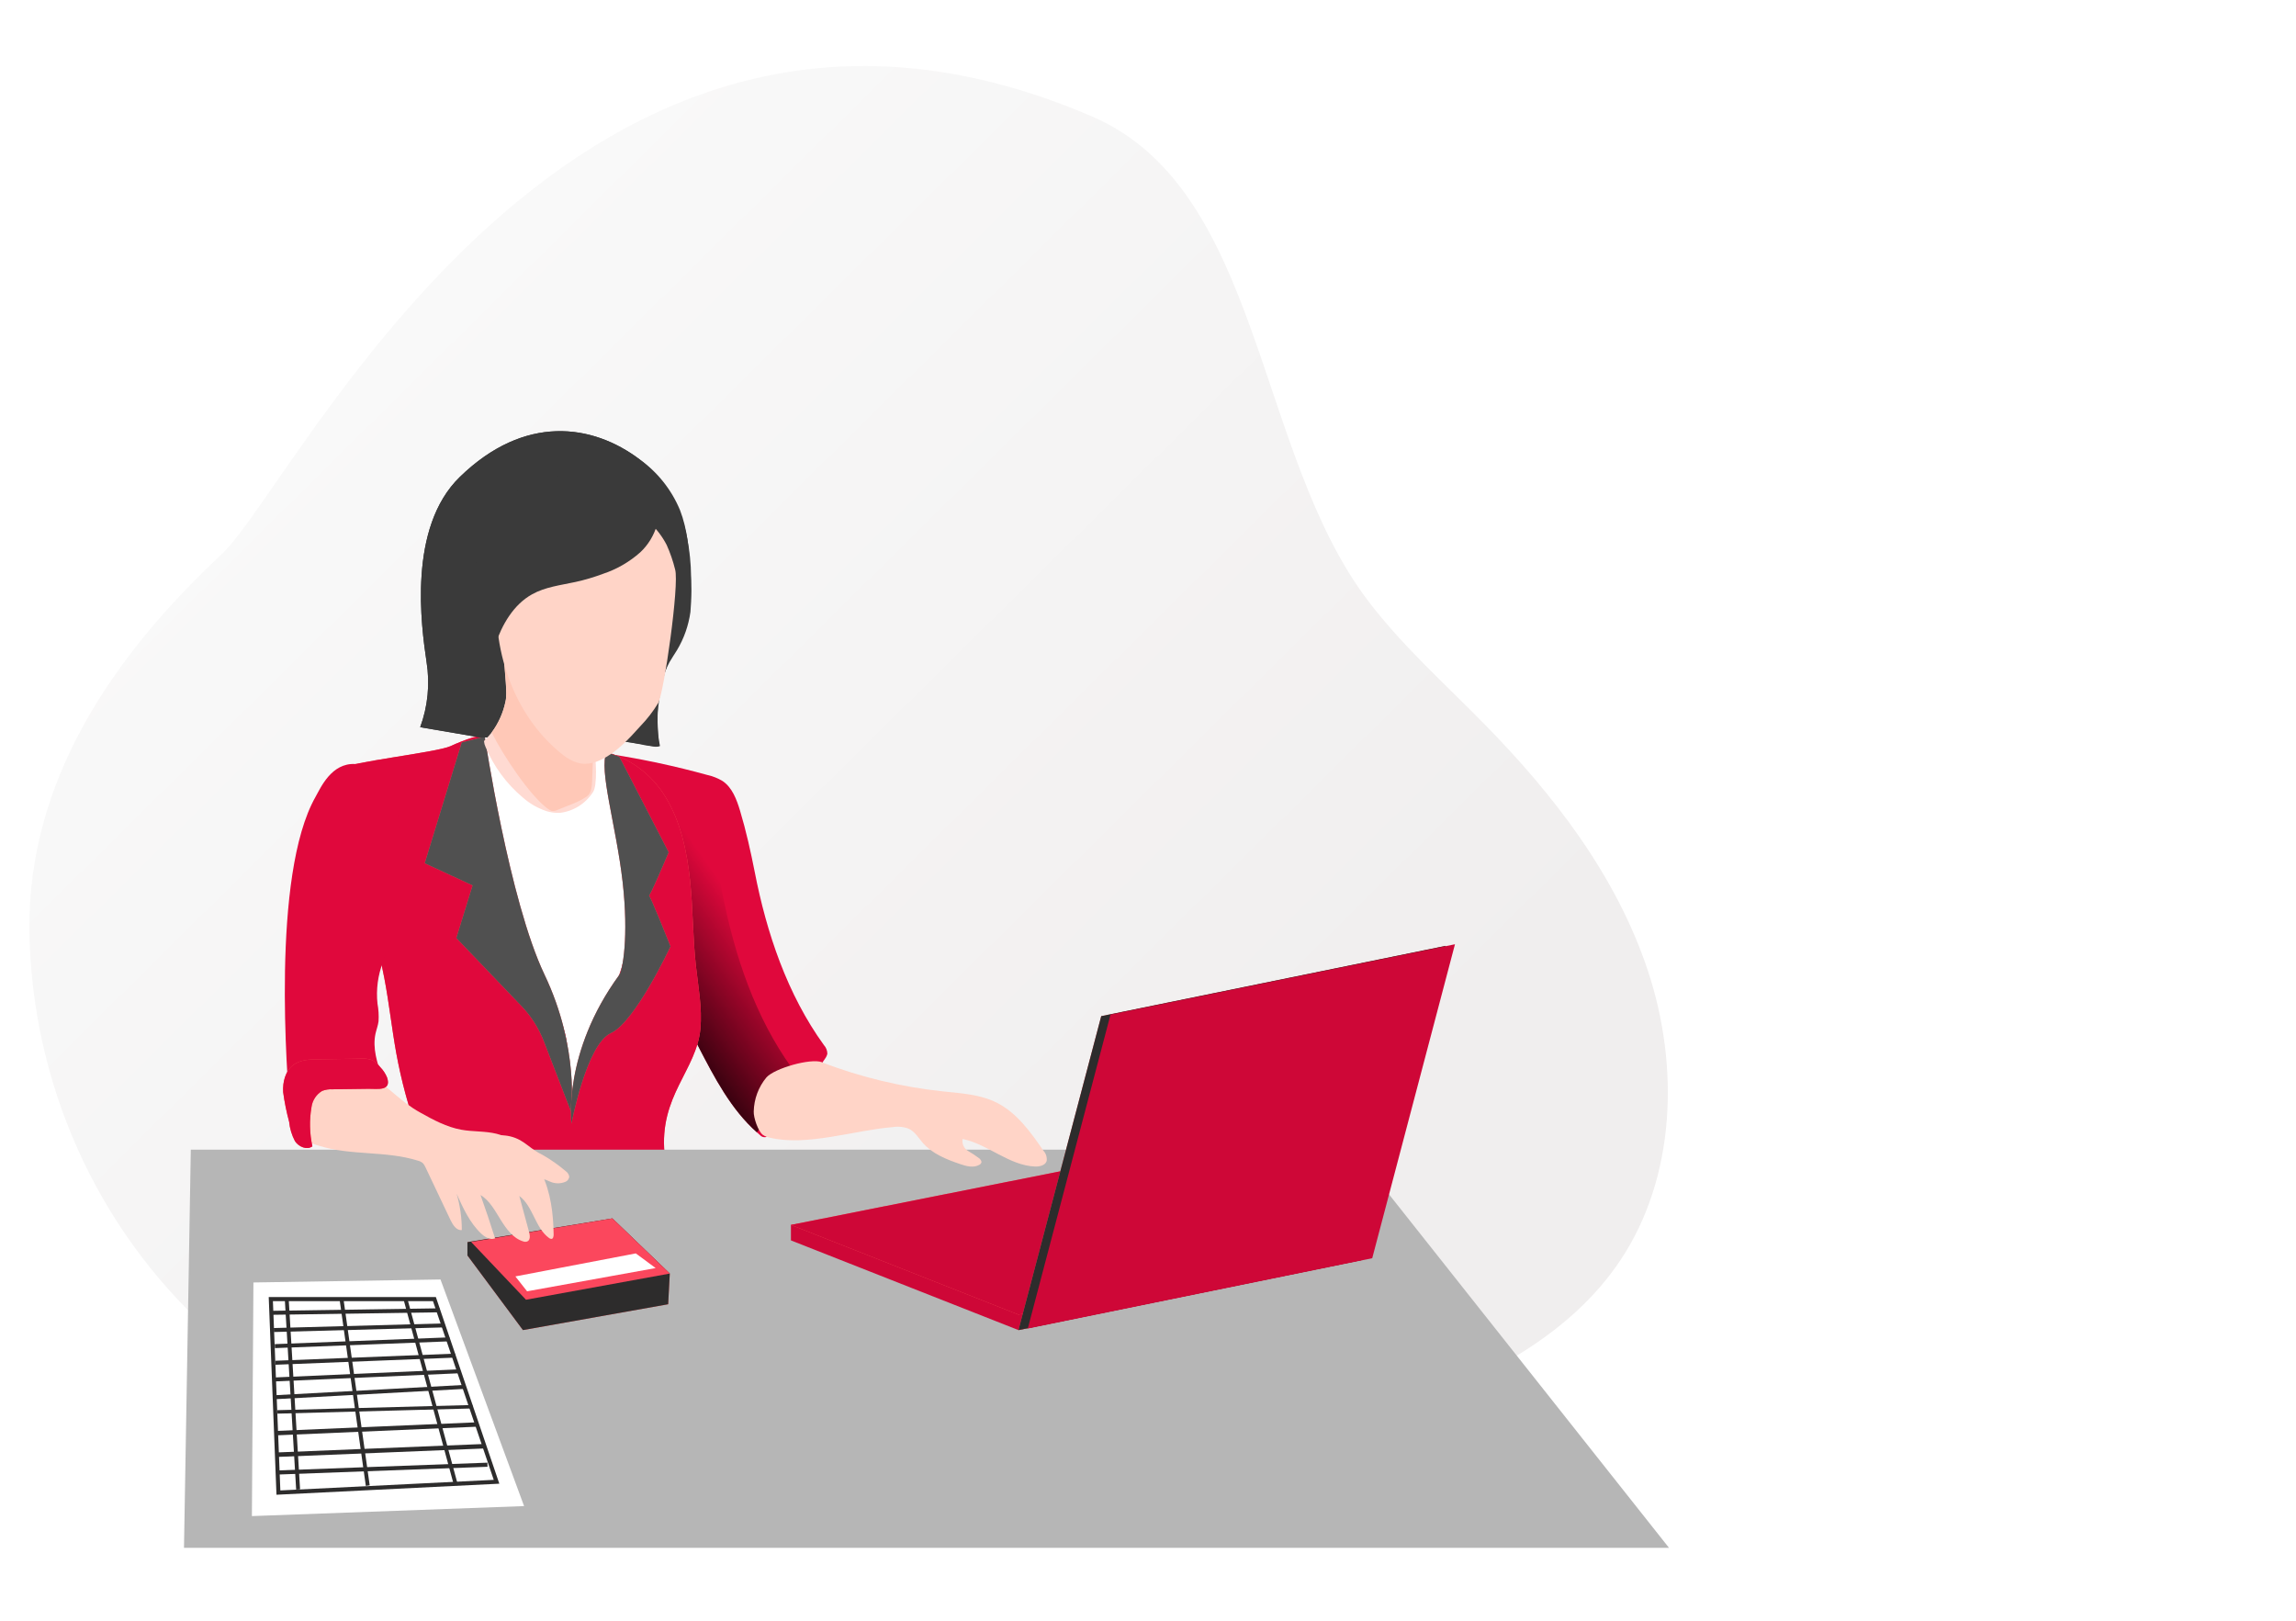<svg width="313" height="221" viewBox="0 0 313 221" fill="none" xmlns="http://www.w3.org/2000/svg">
<mask id="mask0" mask-type="alpha" maskUnits="userSpaceOnUse" x="0" y="0" width="313" height="221">
<rect width="313" height="221" fill="#C4C4C4"/>
</mask>
<g mask="url(#mask0)">
<g filter="url(#filter0_dd)">
<path d="M30.249 183.124C22.752 176.269 16.727 167.905 12.554 158.558C8.381 149.212 6.151 139.086 6.002 128.817C5.817 108.321 17.42 91.383 32.21 77.56C42.742 67.672 80.067 -12.676 150.922 17.902C174.058 27.89 173.086 63.649 188.518 83.926C193.145 90.02 198.889 95.135 204.245 100.593C213.759 110.262 222.337 121.336 226.646 134.327C230.955 147.319 230.452 162.493 222.887 173.814C216.437 183.466 205.772 189.266 195.054 193.348C167.637 203.785 137.757 205.266 108.519 204.328C81.837 203.472 50.256 201.195 30.249 183.124Z" fill="url(#paint0_linear)"/>
</g>
<path d="M112.789 143.637C112.733 143.894 112.621 144.134 112.46 144.339C110.053 147.926 107.481 151.385 104.744 154.717C104.653 154.848 104.529 154.952 104.385 155.017C104.24 155.042 104.091 155.028 103.952 154.977C103.814 154.927 103.69 154.841 103.593 154.728C103.454 154.61 103.321 154.498 103.188 154.368C99.671 151.253 97.404 146.911 95.217 142.687C94.263 140.846 93.32 139.006 92.366 137.171C91.517 135.633 90.793 134.027 90.203 132.368C89.341 129.731 89.15 126.929 88.965 124.156C88.583 118.563 86.987 112.563 84.962 107.082C84.424 105.613 83.852 104.185 83.262 102.817C87.703 103.507 92.102 104.452 96.438 105.649C97.167 105.809 97.866 106.087 98.508 106.474C99.822 107.359 100.429 108.994 100.891 110.533C101.713 113.271 102.332 116.056 102.887 118.864C104.501 127.171 107.329 135.572 112.315 142.463C112.61 142.781 112.779 143.199 112.789 143.637Z" fill="#E0083C"/>
<path d="M108.446 146.794C108.393 147.051 108.282 147.291 108.122 147.496C106.549 149.856 104.902 152.145 103.183 154.363C99.666 151.248 97.398 146.906 95.212 142.682C94.258 140.841 93.315 139.001 92.361 137.166C91.511 135.628 90.788 134.022 90.197 132.363C89.336 129.726 89.145 126.924 88.96 124.151C88.578 118.558 86.981 112.558 84.957 107.077C87.508 107.62 90.088 108.257 92.094 108.806C92.821 108.97 93.517 109.249 94.159 109.632C95.478 110.523 96.091 112.151 96.554 113.691C97.353 116.431 98.016 119.212 98.538 122.021C100.163 130.334 102.992 138.735 107.972 145.62C108.267 145.938 108.436 146.356 108.446 146.794Z" fill="url(#paint1_linear)"/>
<path d="M90.746 108.681C92.787 112.032 93.638 116.003 94.06 119.926C94.482 123.849 94.436 127.82 94.875 131.725C95.188 134.557 95.743 137.395 95.483 140.233C94.962 145.92 89.826 149.371 90.595 157.289C90.711 158.469 86.321 157.035 85.326 157.631C84.123 158.357 82.683 158.516 81.277 158.652C74.192 159.342 66.863 159.967 60.113 157.672C59.381 157.477 58.701 157.116 58.124 156.616C57.591 156.009 57.196 155.29 56.967 154.51C55.689 150.954 54.704 147.295 54.023 143.572C53.41 140.18 53.045 136.746 52.397 133.36C51.697 129.708 50.669 126.129 49.326 122.669C48.551 120.675 47.66 118.693 47.388 116.563C46.897 112.787 43.34 107.064 46.37 104.805C47.608 103.873 59.477 102.592 61.409 101.719C62.393 101.259 63.405 100.865 64.44 100.539C66.517 100.002 68.662 99.785 70.802 99.896C72.825 99.889 74.844 100.086 76.829 100.486C78.68 100.899 80.3 101.967 82.07 102.386C83.857 102.784 85.547 103.547 87.038 104.629C88.529 105.711 89.79 107.089 90.746 108.681Z" fill="#F95659"/>
<path d="M90.746 108.681C92.787 112.032 93.638 116.003 94.06 119.926C94.482 123.849 94.436 127.82 94.875 131.725C95.188 134.557 95.743 137.395 95.483 140.233C94.962 145.92 89.826 149.371 90.595 157.289C90.711 158.469 86.321 157.035 85.326 157.631C84.123 158.357 82.683 158.516 81.277 158.652C74.192 159.342 66.863 159.967 60.113 157.672C59.381 157.477 58.701 157.116 58.124 156.616C57.591 156.009 57.196 155.29 56.967 154.51C55.689 150.954 54.704 147.295 54.023 143.572C53.41 140.18 53.045 136.746 52.397 133.36C51.697 129.708 50.669 126.129 49.326 122.669C48.551 120.675 47.66 118.693 47.388 116.563C46.897 112.787 43.34 107.064 46.37 104.805C47.608 103.873 59.477 102.592 61.409 101.719C62.393 101.259 63.405 100.865 64.44 100.539C66.517 100.002 68.662 99.785 70.802 99.896C72.825 99.889 74.844 100.086 76.829 100.486C78.68 100.899 80.3 101.967 82.07 102.386C83.857 102.784 85.547 103.547 87.038 104.629C88.529 105.711 89.79 107.089 90.746 108.681Z" fill="#E0083C"/>
<path d="M25.082 211H227.524L184.528 156.722H26.012L25.082 211Z" fill="#B6B6B6"/>
<path d="M63.723 169.33V171.147L71.288 181.318L91.087 177.796L91.307 173.613L83.481 166.097L63.723 169.33Z" fill="#F95659"/>
<path d="M63.723 169.33V171.147L71.288 181.318L91.087 177.796L91.307 173.613L83.481 166.097L63.723 169.33Z" fill="#2D2C2C"/>
<path d="M54.525 123.637C54.473 124.802 54.278 125.955 53.947 127.071C53.496 128.481 52.715 129.755 52.212 131.142C51.513 132.943 51.255 134.891 51.46 136.817C51.606 137.611 51.654 138.419 51.604 139.224C51.529 139.814 51.315 140.351 51.188 140.924C50.766 142.882 51.419 144.894 52.067 146.788C50.317 147.346 48.629 148.087 47.029 149L46.595 149.278C44.866 150.356 43.587 152.047 43.004 154.027C42.836 154.717 42.651 155.579 41.974 155.732C41.651 155.78 41.324 155.697 41.06 155.502C39.903 154.723 39.66 153.142 39.545 151.726C39.145 146.835 36.942 119.336 43.015 108.628C43.709 107.401 45.178 103.968 48.435 104.151C50.962 104.292 52.518 105.985 53.455 108.416C55.069 112.652 54.82 119.136 54.525 123.637Z" fill="#E0083C"/>
<path d="M54.527 123.637C54.474 124.802 54.28 125.955 53.949 127.071C53.497 128.481 52.717 129.755 52.213 131.142C51.515 132.943 51.257 134.891 51.461 136.817C51.607 137.61 51.656 138.419 51.606 139.224C51.531 139.814 51.317 140.351 51.19 140.923C50.767 142.882 51.421 144.894 52.069 146.788C50.319 147.345 48.63 148.087 47.031 149C46.452 138.929 46.175 120.316 50.923 111.95C51.369 111.165 52.127 109.484 53.463 108.41C55.071 112.652 54.822 119.136 54.527 123.637Z" fill="url(#paint2_linear)"/>
<path d="M66.086 100.416C66.251 101.629 66.344 102.85 66.364 104.074C66.873 115.136 70.54 125.803 75.097 135.85C75.949 137.542 76.62 139.322 77.099 141.16C77.344 142.44 77.485 143.738 77.521 145.042L77.966 152.841C77.733 148.937 78.453 145.035 80.06 141.484C81.391 138.535 83.305 135.927 84.41 132.906C86.405 127.455 85.567 121.39 84.491 115.673C83.739 111.596 82.328 106.676 82.698 102.54C82.865 102.499 73.409 99.461 68.567 99.089C68.07 99.027 67.567 99.121 67.124 99.358C66.68 99.595 66.318 99.964 66.086 100.416Z" fill="white"/>
<path d="M62.948 101.206L57.898 117.678L64.423 120.699L62.208 127.873L71.098 137.159C72.412 138.537 73.446 140.168 74.14 141.956L77.842 151.537C77.842 151.537 79.033 142.929 74.227 132.858C69.42 122.787 66.083 100.41 66.083 100.41L62.948 101.206Z" fill="#F95659"/>
<path d="M62.948 101.206L57.898 117.678L64.423 120.699L62.208 127.873L71.098 137.159C72.412 138.537 73.446 140.168 74.14 141.956L77.842 151.537C77.842 151.537 79.033 142.929 74.227 132.858C69.42 122.787 66.083 100.41 66.083 100.41L62.948 101.206Z" fill="#505050"/>
<path d="M82.696 102.563L84.431 103.153L91.158 116.185C91.158 116.185 88.445 122.604 88.445 122.085C88.445 121.566 91.406 129.011 91.406 129.011C91.406 129.011 86.6 139.33 83.274 140.84C79.948 142.351 77.901 153.177 77.901 153.177C77.901 153.177 76.663 143.525 84.413 132.917C84.865 132.327 85.738 127.749 84.876 120.197C84.014 112.646 81.579 104.805 82.696 102.563Z" fill="#F95659"/>
<path d="M82.696 102.563L84.431 103.153L91.158 116.185C91.158 116.185 88.445 122.604 88.445 122.085C88.445 121.566 91.406 129.011 91.406 129.011C91.406 129.011 86.6 139.33 83.274 140.84C79.948 142.351 77.901 153.177 77.901 153.177C77.901 153.177 76.663 143.525 84.413 132.917C84.865 132.327 85.738 127.749 84.876 120.197C84.014 112.646 81.579 104.805 82.696 102.563Z" fill="#505050"/>
<path d="M58.147 90.221C57.43 85.371 55.55 71.932 62.699 65.005C71.497 56.462 80.745 57.743 87.223 62.645C89.644 64.369 91.54 66.753 92.695 69.525C93.707 72.126 93.945 74.958 94.089 77.731C94.283 79.621 94.294 81.526 94.124 83.418C93.87 85.258 93.25 87.024 92.302 88.61C91.966 89.171 91.59 89.702 91.266 90.274C90.372 91.935 89.843 93.775 89.716 95.666C89.589 97.554 89.624 99.449 89.82 101.33C89.849 101.643 90.04 101.649 89.71 101.778C89.442 101.819 89.168 101.801 88.907 101.725C88.415 101.649 87.935 101.507 87.449 101.436C85.899 101.218 84.355 100.982 82.822 100.746L65.383 100.516L57.285 99.135C58.331 96.292 58.628 93.218 58.147 90.221Z" fill="#3A3A3A"/>
<path d="M58.149 90.221C57.432 85.371 55.552 71.932 62.701 65.005C71.498 56.462 80.747 57.743 87.225 62.645C90.592 65.263 92.888 69.062 93.669 73.306C94.014 75.067 94.196 76.856 94.212 78.651C94.253 80.864 94.212 83.56 93.432 85.643C92.934 87.023 92.043 88.215 91.419 89.542C90.612 91.473 90.08 93.511 89.84 95.595C89.51 97.625 89.555 99.7 89.973 101.713C88.729 101.873 87.167 101.401 85.924 101.212C84.888 101.064 83.853 100.905 82.818 100.746L65.379 100.516L57.281 99.135C58.329 96.292 58.628 93.219 58.149 90.221Z" fill="#3A3A3A"/>
<path d="M80.849 107.968C80.349 108.748 79.686 109.406 78.909 109.897C78.131 110.387 77.257 110.697 76.349 110.806C76.216 110.814 76.083 110.814 75.95 110.806C75.486 110.799 75.025 110.73 74.579 110.599C73.361 110.211 72.235 109.57 71.271 108.717C69.058 106.866 67.314 104.498 66.187 101.814C66.077 101.583 66.009 101.333 65.984 101.077C65.984 100.918 66.43 100.617 67.014 99.868C67.954 98.609 68.604 97.151 68.917 95.602C69.189 94.457 68.778 91.632 68.738 90.068C68.738 89.407 68.738 88.971 68.934 88.965C69.392 89 69.828 89.177 70.184 89.472C72.263 90.935 73.999 92.849 75.268 95.077L75.551 95.602C76.232 96.817 76.737 98.127 77.049 99.49C77.315 100.935 78.709 100.239 80.335 100.67C80.554 100.729 80.734 101.112 80.878 101.673C81.341 103.484 81.422 107.154 80.849 107.968Z" fill="#FFDAD2"/>
<path d="M80.88 101.684C80.88 101.885 80.88 102.097 80.88 102.274C80.822 103.69 80.776 105.106 80.718 106.522C80.689 107.277 80.608 108.139 80.013 108.569C78.736 109.44 77.402 109.805 75.986 110.41C75.728 110.547 75.432 110.589 75.147 110.528C74.962 110.434 74.784 110.325 74.615 110.204C72.232 108.434 68.595 103.018 67.027 99.85C67.967 98.591 68.617 97.133 68.93 95.584C69.202 94.439 68.791 91.614 68.751 90.05C69.809 90.864 72.754 93.136 75.281 95.059C77.063 96.422 78.636 97.614 79.185 98.009C79.559 98.246 79.897 98.536 80.192 98.87C80.732 99.7 80.975 100.693 80.88 101.684Z" fill="url(#paint3_linear)"/>
<path d="M70.91 155.436C71.638 155.843 72.269 156.416 72.969 156.876C73.31 157.1 73.669 157.295 74.016 157.466C75.117 158.098 76.159 158.833 77.128 159.661C77.251 159.743 77.357 159.851 77.439 159.977C77.52 160.102 77.576 160.244 77.602 160.392C77.59 160.537 77.541 160.676 77.461 160.795C77.381 160.915 77.272 161.012 77.145 161.077C76.805 161.232 76.436 161.313 76.063 161.313C75.69 161.313 75.322 161.232 74.982 161.077C74.303 160.761 73.585 160.544 72.847 160.433C72.552 160.433 72.269 160.433 71.968 160.433C71.652 160.368 71.35 160.244 71.078 160.068C69.722 159.154 68.596 157.927 67.792 156.487C67.507 156.115 67.329 155.669 67.277 155.2C67.277 154.734 67.734 154.787 68.105 154.77C69.081 154.732 70.05 154.962 70.91 155.436Z" fill="url(#paint4_linear)"/>
<path d="M112.035 144.818C117.339 146.846 122.875 148.176 128.508 148.776C131.018 149.042 133.616 149.183 135.883 150.322C138.613 151.697 140.51 154.328 142.245 156.871C142.418 157.056 142.547 157.278 142.623 157.521C142.699 157.765 142.72 158.022 142.685 158.275C142.494 158.865 141.731 159.048 141.106 159.024C137.572 158.888 134.691 155.986 131.227 155.266C131.171 155.581 131.211 155.907 131.342 156.198C131.474 156.489 131.69 156.732 131.961 156.894C132.507 157.207 133.033 157.556 133.535 157.939C133.702 158.098 133.858 158.334 133.772 158.529C133.715 158.641 133.623 158.732 133.511 158.788C132.713 159.248 131.718 158.977 130.851 158.676C129 158.045 127.103 157.284 125.795 155.797C125.217 155.113 124.708 154.263 123.893 153.874C123.18 153.603 122.41 153.527 121.66 153.655C116.512 154.068 109.941 156.316 104.921 155.083C104.589 155.021 104.273 154.893 103.99 154.705C103.353 154.228 102.711 152.346 102.752 151.52C102.79 149.813 103.403 148.171 104.487 146.871C105.609 145.626 110.479 144.239 112.041 144.794" fill="url(#paint5_linear)"/>
<path d="M107.824 169.095L138.838 181.319L185.793 171.738L155.433 159.62L107.824 166.982V169.095Z" fill="#CE0737"/>
<path d="M107.824 166.982L138.838 179.212L185.793 169.631L155.433 157.507L107.824 166.982Z" fill="#F95659"/>
<path d="M107.824 166.982L138.838 179.212L185.793 169.631L155.433 157.507L107.824 166.982Z" fill="#CE0737"/>
<path d="M71.705 177.183L91.313 173.613L83.487 166.097L64.227 169.306L71.705 177.183Z" fill="#FB475D"/>
<path d="M57.334 151.69C59.069 152.664 60.897 153.643 62.87 154.003C64.466 154.298 66.12 154.168 67.693 154.558C70.406 155.23 72.61 157.407 73.842 159.968C75.074 162.528 75.438 165.466 75.473 168.298C75.473 168.546 75.409 168.888 75.172 168.888C75.051 168.889 74.934 168.845 74.843 168.764C72.945 167.384 72.679 164.44 70.794 163.036L72.135 167.986C72.257 168.44 72.309 169.059 71.881 169.236C71.707 169.301 71.517 169.301 71.343 169.236C69.949 168.823 69.029 167.525 68.254 166.286C67.479 165.047 66.756 163.655 65.507 162.912C66.209 164.878 66.87 166.845 67.491 168.812C66.843 169.089 66.12 168.652 65.6 168.168C64.049 166.705 63.13 164.693 62.251 162.735C62.718 164.341 62.956 166.009 62.956 167.685C62.239 167.773 61.742 167 61.423 166.334L58.005 159.13C57.915 158.911 57.786 158.711 57.623 158.54C57.422 158.385 57.192 158.275 56.947 158.216C52.568 156.847 47.895 157.567 43.51 156.198C42.881 156.031 42.278 155.777 41.717 155.443C40.734 154.794 40.398 151.531 40.398 150.339C40.404 149.739 40.555 149.149 40.836 148.621C41.117 148.094 41.521 147.644 42.012 147.313C43.215 146.522 44.69 146.575 46.061 146.522C47.218 146.481 49.41 145.974 50.422 146.593C53.123 148.245 54.569 150.174 57.334 151.69Z" fill="url(#paint6_linear)"/>
<path d="M70.258 174.003L71.854 176.033L89.38 172.865L86.673 170.865L70.258 174.003Z" fill="white"/>
<path d="M138.84 181.324L185.795 171.737L197.074 128.941L150.125 138.522L138.84 181.324Z" fill="#F95659"/>
<path d="M138.84 181.324L185.795 171.737L197.074 128.941L150.125 138.522L138.84 181.324Z" fill="#2D2C2C"/>
<path d="M140.113 181.107L187.068 171.52L198.347 128.723L151.392 138.304L140.113 181.107Z" fill="#CE0737"/>
<path d="M52.766 146.882C52.548 146.355 52.231 145.876 51.834 145.472C51.548 145.093 51.19 144.776 50.782 144.54C50.274 144.341 49.727 144.264 49.185 144.316L43.332 144.41C42.175 144.41 40.92 144.475 39.977 145.183C38.895 145.997 38.52 147.508 38.6 148.876C38.784 150.24 39.056 151.591 39.416 152.918C39.509 153.85 39.782 154.754 40.22 155.578C40.735 156.345 41.845 156.811 42.586 156.269C42.199 154.511 42.158 152.692 42.464 150.918C42.526 150.461 42.69 150.025 42.943 149.642C43.195 149.26 43.53 148.941 43.922 148.711C44.379 148.54 44.865 148.466 45.35 148.493L50.261 148.428C51.424 148.41 53.413 148.794 52.766 146.882Z" fill="#F95659"/>
<path d="M52.766 146.882C52.548 146.355 52.231 145.876 51.834 145.472C51.548 145.093 51.19 144.776 50.782 144.54C50.274 144.341 49.727 144.264 49.185 144.316L43.332 144.41C42.175 144.41 40.92 144.475 39.977 145.183C38.895 145.997 38.52 147.508 38.6 148.876C38.784 150.24 39.056 151.591 39.416 152.918C39.509 153.85 39.782 154.754 40.22 155.578C40.735 156.345 41.845 156.811 42.586 156.269C42.199 154.511 42.158 152.692 42.464 150.918C42.526 150.461 42.69 150.025 42.943 149.642C43.195 149.26 43.53 148.941 43.922 148.711C44.379 148.54 44.865 148.466 45.35 148.493L50.261 148.428C51.424 148.41 53.413 148.794 52.766 146.882Z" fill="#E0083C"/>
<path d="M60.05 174.422L71.445 205.313L34.34 206.676L34.548 174.829L60.05 174.422Z" fill="white"/>
<path fill-rule="evenodd" clip-rule="evenodd" d="M36.633 176.814H59.418L68.07 202.259L37.691 203.766L36.633 176.814ZM37.205 177.375L38.218 203.179L67.31 201.736L59.027 177.375H37.205Z" fill="#2D2C2C"/>
<path fill-rule="evenodd" clip-rule="evenodd" d="M66.463 199.953L37.965 201.009L37.945 200.449L66.443 199.393L66.463 199.953Z" fill="#2D2C2C"/>
<path fill-rule="evenodd" clip-rule="evenodd" d="M66.15 197.454L37.828 198.611L37.809 197.998L66.131 196.841L66.15 197.454Z" fill="#2D2C2C"/>
<path fill-rule="evenodd" clip-rule="evenodd" d="M64.994 194.492L37.83 195.662L37.809 195.061L64.973 193.892L64.994 194.492Z" fill="#2D2C2C"/>
<path fill-rule="evenodd" clip-rule="evenodd" d="M64.415 192.003L37.825 192.711L37.809 192.239L64.399 191.531L64.415 192.003Z" fill="#2D2C2C"/>
<path fill-rule="evenodd" clip-rule="evenodd" d="M63.212 189.342L37.56 190.74L37.531 190.198L63.184 188.8L63.212 189.342Z" fill="#2D2C2C"/>
<path fill-rule="evenodd" clip-rule="evenodd" d="M62.592 187.207L37.558 188.316L37.535 187.774L62.569 186.665L62.592 187.207Z" fill="#2D2C2C"/>
<path fill-rule="evenodd" clip-rule="evenodd" d="M62.051 185.071L37.556 186.045L37.535 185.502L62.031 184.529L62.051 185.071Z" fill="#2D2C2C"/>
<path fill-rule="evenodd" clip-rule="evenodd" d="M61.277 182.852L37.481 183.778L37.461 183.236L61.257 182.31L61.277 182.852Z" fill="#2D2C2C"/>
<path fill-rule="evenodd" clip-rule="evenodd" d="M60.5 180.954L37.334 181.585L37.32 181.042L60.485 180.411L60.5 180.954Z" fill="#2D2C2C"/>
<path fill-rule="evenodd" clip-rule="evenodd" d="M59.946 178.894L37.18 179.236L37.172 178.693L59.938 178.351L59.946 178.894Z" fill="#2D2C2C"/>
<path fill-rule="evenodd" clip-rule="evenodd" d="M39.355 177.078L40.906 203.037L40.374 203.07L38.824 177.111L39.355 177.078Z" fill="#2D2C2C"/>
<path fill-rule="evenodd" clip-rule="evenodd" d="M49.871 202.561L46.285 177.08L46.812 177.003L50.398 202.484L49.871 202.561Z" fill="#2D2C2C"/>
<path fill-rule="evenodd" clip-rule="evenodd" d="M61.858 202.383L55.004 177.114L55.517 176.969L62.371 202.238L61.858 202.383Z" fill="#2D2C2C"/>
<path d="M89.724 95.849C89.034 96.981 88.223 98.032 87.306 98.981C85.71 100.751 84.05 102.586 81.898 103.589C81.197 103.938 80.428 104.121 79.648 104.126C78.3 104.079 77.097 103.259 76.068 102.356C69.549 96.769 66.692 87.406 67.97 78.81C68.205 76.731 68.897 74.732 69.994 72.964C71.851 70.22 75.102 68.716 78.347 68.326C80.799 67.991 83.294 68.327 85.577 69.3C87.856 70.287 89.73 72.049 90.881 74.285C91.367 75.365 91.754 76.489 92.037 77.642C92.627 79.719 90.51 94.486 89.724 95.849Z" fill="url(#paint7_linear)"/>
<path d="M87.3 75.277C85.814 76.603 84.078 77.607 82.198 78.227C80.985 78.682 79.743 79.051 78.479 79.33C76.46 79.772 74.355 80.002 72.545 81.011C70.011 82.415 68.432 85.141 67.501 87.932C66.546 87.144 65.794 86.132 65.309 84.982C64.808 83.73 64.541 82.393 64.522 81.041C64.404 78.018 65.01 75.011 66.286 72.28C67.385 69.793 69.219 67.719 71.532 66.35C72.822 65.685 74.2 65.214 75.622 64.952C77.554 64.491 79.549 64.365 81.522 64.581C84.293 64.967 86.857 66.29 88.804 68.339C89.879 69.477 89.96 70.109 89.55 71.589C89.139 73.003 88.362 74.277 87.3 75.277Z" fill="#3A3A3A"/>
<path d="M69.574 173.489L67.891 171.926L70.736 171.377L72.495 172.829L69.574 173.489Z" fill="url(#paint8_linear)"/>
<path d="M67.457 171.678L65.773 170.115L68.625 169.566L70.377 171.023L67.457 171.678Z" fill="url(#paint9_linear)"/>
<path d="M72.976 172.882L71.293 171.325L74.139 170.776L75.897 172.227L72.976 172.882Z" fill="url(#paint10_linear)"/>
<path d="M70.863 171.076L69.18 169.513L72.025 168.964L73.778 170.416L70.863 171.076Z" fill="url(#paint11_linear)"/>
<path d="M76.375 172.281L74.691 170.723L77.543 170.168L79.296 171.626L76.375 172.281Z" fill="url(#paint12_linear)"/>
<path d="M74.265 170.475L72.582 168.912L75.428 168.363L77.186 169.815L74.265 170.475Z" fill="url(#paint13_linear)"/>
<path d="M79.785 171.678L78.102 170.115L80.947 169.566L82.706 171.023L79.785 171.678Z" fill="url(#paint14_linear)"/>
<path d="M77.668 169.867L75.984 168.309L78.836 167.76L80.588 169.212L77.668 169.867Z" fill="url(#paint15_linear)"/>
<path d="M83.183 171.076L81.5 169.513L84.346 168.964L86.104 170.416L83.183 171.076Z" fill="url(#paint16_linear)"/>
<path d="M81.07 169.265L79.387 167.708L82.233 167.159L83.985 168.611L81.07 169.265Z" fill="url(#paint17_linear)"/>
</g>
<defs>
<filter id="filter0_dd" x="-14" y="-9" width="254.365" height="224.565" filterUnits="userSpaceOnUse" color-interpolation-filters="sRGB">
<feFlood flood-opacity="0" result="BackgroundImageFix"/>
<feColorMatrix in="SourceAlpha" type="matrix" values="0 0 0 0 0 0 0 0 0 0 0 0 0 0 0 0 0 0 127 0"/>
<feOffset dx="3" dy="3"/>
<feGaussianBlur stdDeviation="4"/>
<feColorMatrix type="matrix" values="0 0 0 0 0.367 0 0 0 0 0.367 0 0 0 0 0.367 0 0 0 0.4 0"/>
<feBlend mode="normal" in2="BackgroundImageFix" result="effect1_dropShadow"/>
<feColorMatrix in="SourceAlpha" type="matrix" values="0 0 0 0 0 0 0 0 0 0 0 0 0 0 0 0 0 0 127 0"/>
<feOffset dx="-5" dy="-5"/>
<feGaussianBlur stdDeviation="7.5"/>
<feColorMatrix type="matrix" values="0 0 0 0 1 0 0 0 0 1 0 0 0 0 1 0 0 0 1 0"/>
<feBlend mode="normal" in2="effect1_dropShadow" result="effect2_dropShadow"/>
<feBlend mode="normal" in="SourceGraphic" in2="effect2_dropShadow" result="shape"/>
</filter>
<linearGradient id="paint0_linear" x1="93.604" y1="8.097" x2="215.135" y2="130.987" gradientUnits="userSpaceOnUse">
<stop stop-color="#F9F9F9"/>
<stop offset="1" stop-color="#F0EEEE"/>
</linearGradient>
<linearGradient id="paint1_linear" x1="83.881" y1="138.222" x2="101.965" y2="125.441" gradientUnits="userSpaceOnUse">
<stop offset="0.01"/>
<stop offset="1" stop-opacity="0"/>
</linearGradient>
<linearGradient id="paint2_linear" x1="970.651" y1="9883.33" x2="180.46" y2="9679.67" gradientUnits="userSpaceOnUse">
<stop offset="0.01"/>
<stop offset="1" stop-opacity="0"/>
</linearGradient>
<linearGradient id="paint3_linear" x1="4998.93" y1="8008" x2="5252.53" y2="8008" gradientUnits="userSpaceOnUse">
<stop stop-color="#FFC8B7"/>
<stop offset="0.42" stop-color="#EAD4D0"/>
<stop offset="1" stop-color="#FAD0BE"/>
</linearGradient>
<linearGradient id="paint4_linear" x1="3737.75" y1="2637.32" x2="3926.48" y2="2637.32" gradientUnits="userSpaceOnUse">
<stop stop-color="#FFD4C7"/>
<stop offset="0.42" stop-color="#EAD4D0"/>
<stop offset="1" stop-color="#FAD0BE"/>
</linearGradient>
<linearGradient id="paint5_linear" x1="14305.9" y1="5591.74" x2="15036.2" y2="5591.74" gradientUnits="userSpaceOnUse">
<stop stop-color="#FFD4C7"/>
<stop offset="0.42" stop-color="#EAD4D0"/>
<stop offset="1" stop-color="#FAD0BE"/>
</linearGradient>
<linearGradient id="paint6_linear" x1="12509.7" y1="8865.99" x2="13150.9" y2="8865.99" gradientUnits="userSpaceOnUse">
<stop stop-color="#FFD4C7"/>
<stop offset="0.42" stop-color="#EAD4D0"/>
<stop offset="1" stop-color="#FAD0BE"/>
</linearGradient>
<linearGradient id="paint7_linear" x1="8766.28" y1="13689.8" x2="9213.55" y2="13689.8" gradientUnits="userSpaceOnUse">
<stop stop-color="#FFD4C7"/>
<stop offset="0.42" stop-color="#EAD4D0"/>
<stop offset="1" stop-color="#FAD0BE"/>
</linearGradient>
<linearGradient id="paint8_linear" x1="577.979" y1="754.426" x2="578.271" y2="746.319" gradientUnits="userSpaceOnUse">
<stop offset="0.01"/>
<stop offset="1" stop-opacity="0"/>
</linearGradient>
<linearGradient id="paint9_linear" x1="559.057" y1="746.152" x2="559.339" y2="738.047" gradientUnits="userSpaceOnUse">
<stop offset="0.01"/>
<stop offset="1" stop-opacity="0"/>
</linearGradient>
<linearGradient id="paint10_linear" x1="608.454" y1="750.046" x2="608.744" y2="741.961" gradientUnits="userSpaceOnUse">
<stop offset="0.01"/>
<stop offset="1" stop-opacity="0"/>
</linearGradient>
<linearGradient id="paint11_linear" x1="588.882" y1="743.391" x2="589.174" y2="735.263" gradientUnits="userSpaceOnUse">
<stop offset="0.01"/>
<stop offset="1" stop-opacity="0"/>
</linearGradient>
<linearGradient id="paint12_linear" x1="638.971" y1="748.904" x2="639.253" y2="740.799" gradientUnits="userSpaceOnUse">
<stop offset="0.01"/>
<stop offset="1" stop-opacity="0"/>
</linearGradient>
<linearGradient id="paint13_linear" x1="620.01" y1="740.615" x2="620.302" y2="732.507" gradientUnits="userSpaceOnUse">
<stop offset="0.01"/>
<stop offset="1" stop-opacity="0"/>
</linearGradient>
<linearGradient id="paint14_linear" x1="669.452" y1="746.152" x2="669.744" y2="738.045" gradientUnits="userSpaceOnUse">
<stop offset="0.01"/>
<stop offset="1" stop-opacity="0"/>
</linearGradient>
<linearGradient id="paint15_linear" x1="650.531" y1="736.268" x2="650.812" y2="728.186" gradientUnits="userSpaceOnUse">
<stop offset="0.01"/>
<stop offset="1" stop-opacity="0"/>
</linearGradient>
<linearGradient id="paint16_linear" x1="699.924" y1="743.391" x2="700.216" y2="735.263" gradientUnits="userSpaceOnUse">
<stop offset="0.01"/>
<stop offset="1" stop-opacity="0"/>
</linearGradient>
<linearGradient id="paint17_linear" x1="680.249" y1="733.518" x2="680.54" y2="725.434" gradientUnits="userSpaceOnUse">
<stop offset="0.01"/>
<stop offset="1" stop-opacity="0"/>
</linearGradient>
</defs>
</svg>
